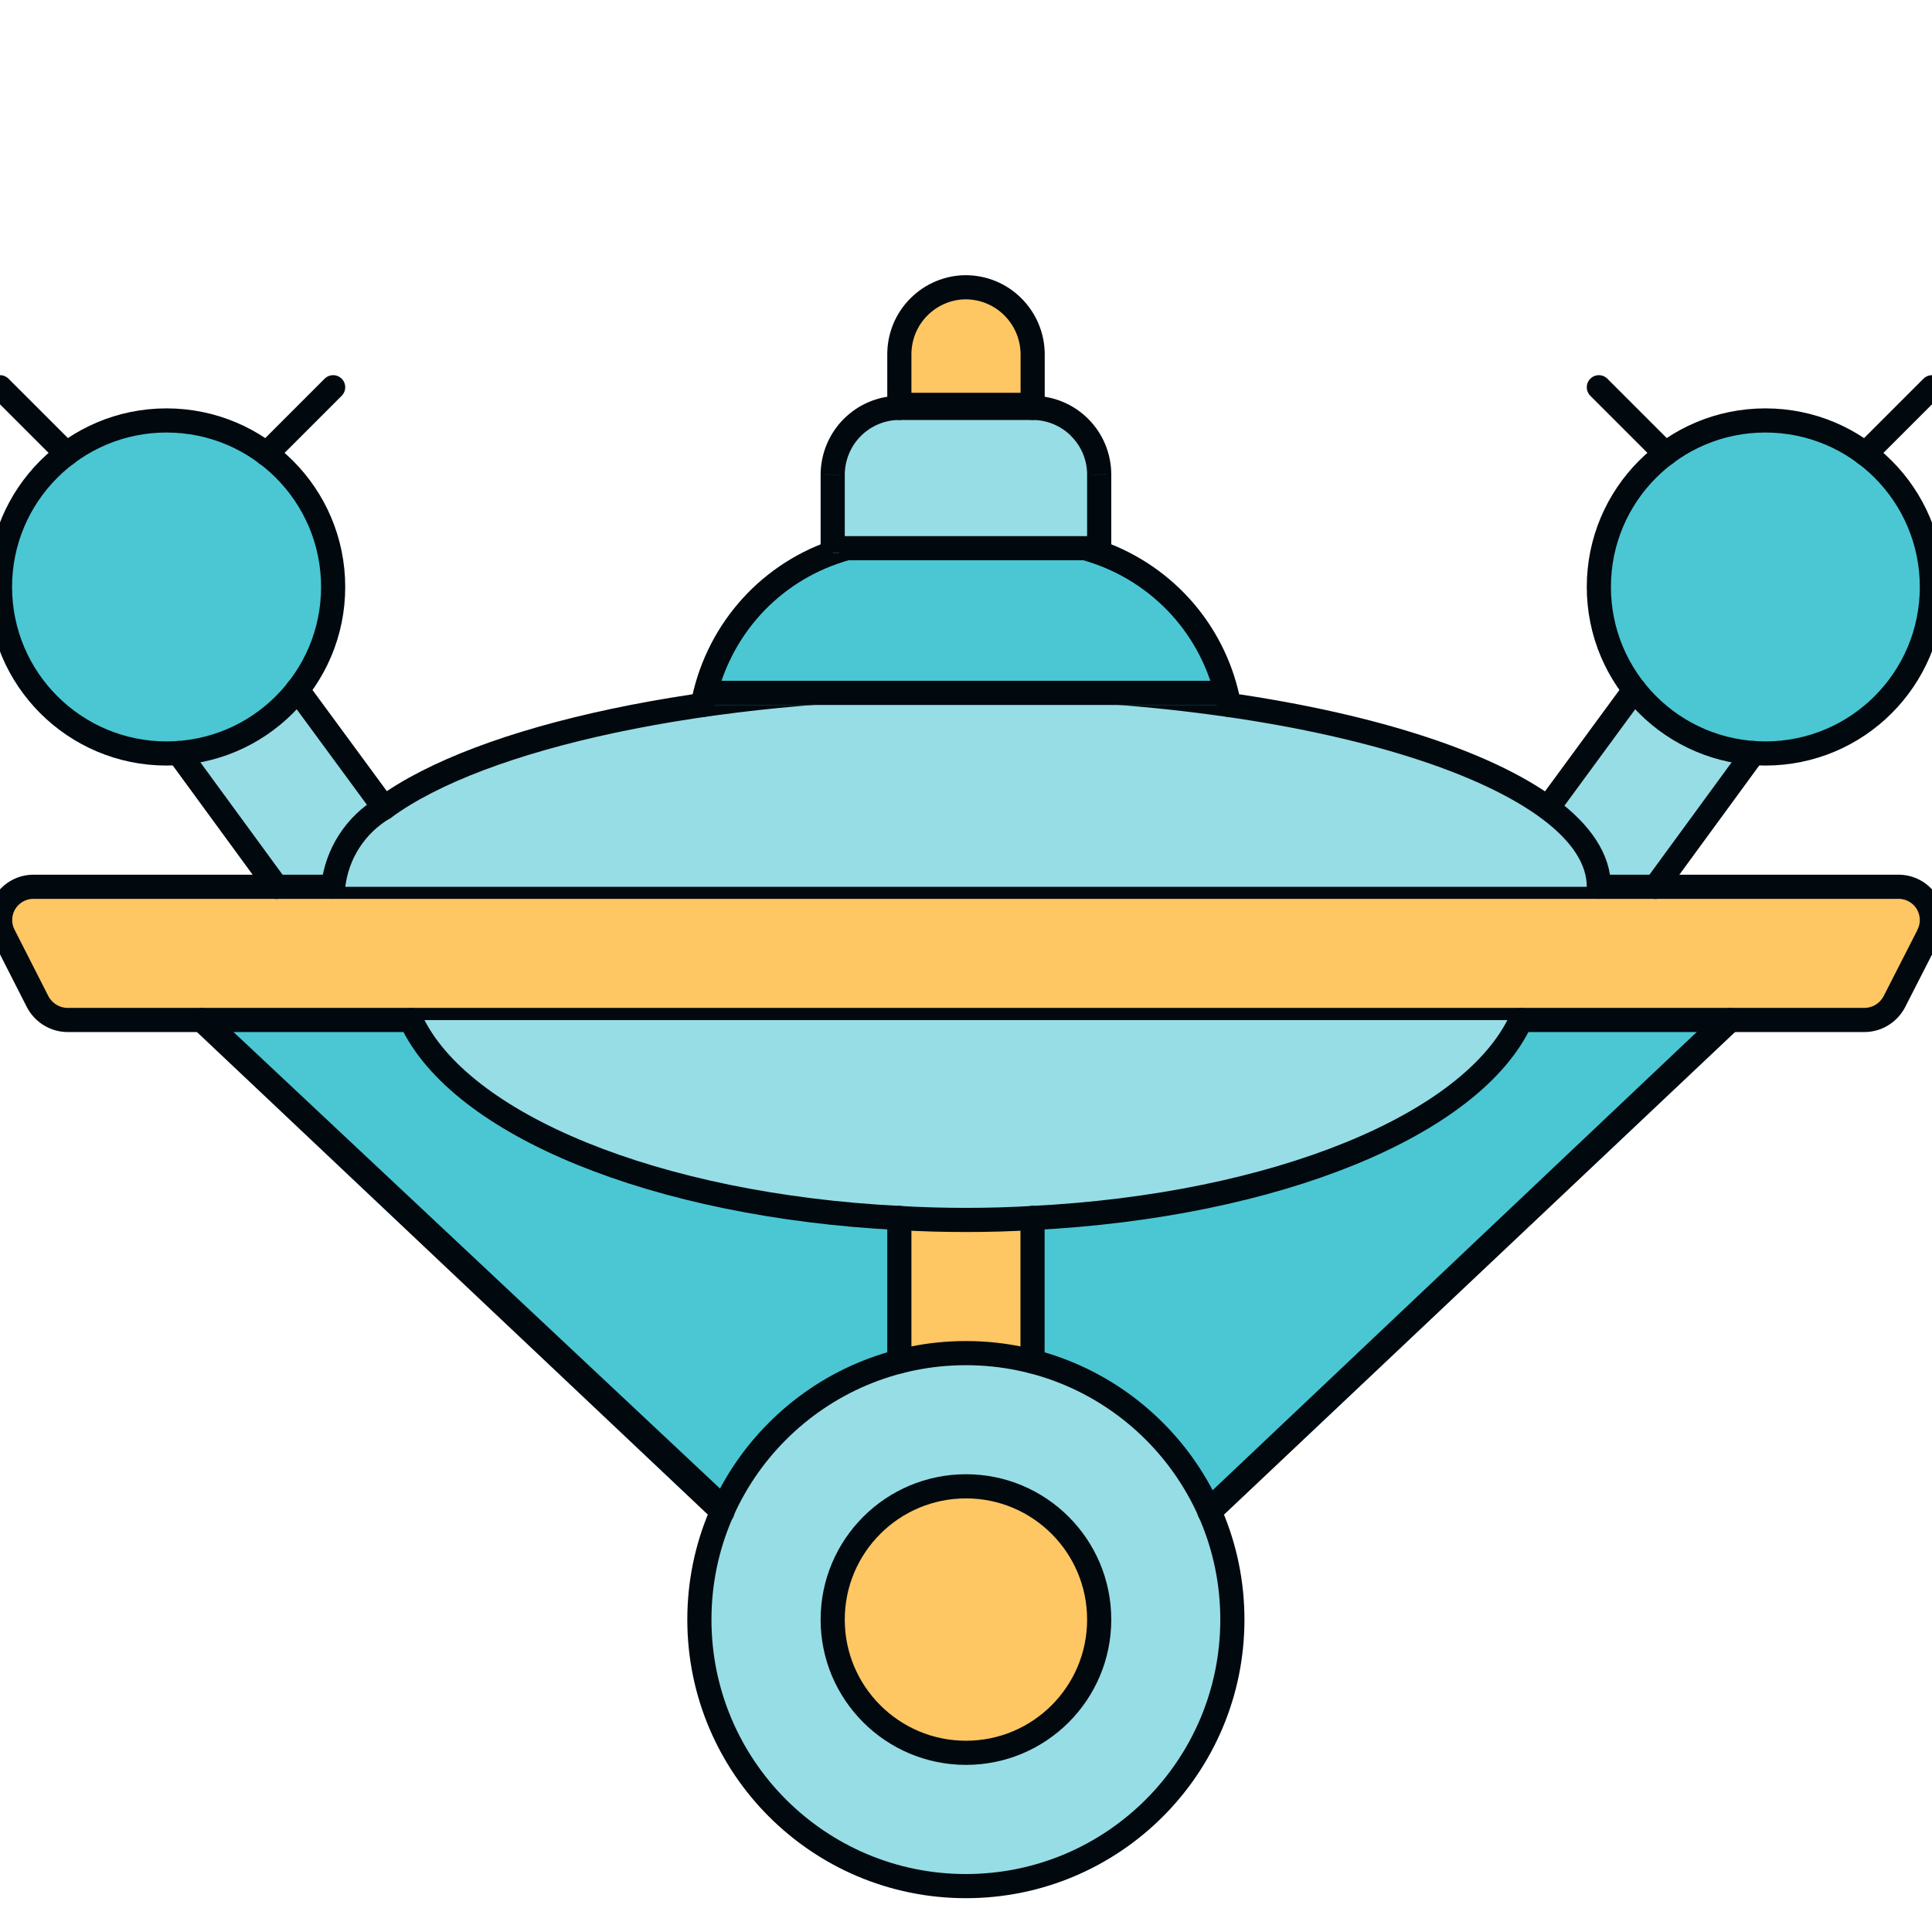 <svg width="16" height="16" viewBox="0 0 16 16" fill="none" xmlns="http://www.w3.org/2000/svg">
<g clip-path="url(#clip0_4116_73385)">
<rect x="1.551" y="6.343" width="1.123" height="1.431" transform="rotate(-35.64 1.551 6.343)" fill="#97DDE5"/>
<rect x="13.657" y="5.631" width="1.021" height="1.613" transform="rotate(35.853 13.657 5.631)" fill="#97DDE5"/>
<path d="M6.187 12.675L1.675 8.441H14.309L9.998 12.521L6.187 12.675Z" fill="#4AC7D3" stroke="#01090F" stroke-width="0.2"/>
<rect x="7.428" y="10.039" width="1.123" height="1.28" fill="#FFC664"/>
<path d="M15.97 7.744L15.688 8.296C15.639 8.389 15.543 8.448 15.437 8.447H0.563C0.458 8.448 0.361 8.389 0.312 8.296L0.031 7.744C-0.013 7.658 -0.008 7.555 0.043 7.473C0.095 7.391 0.185 7.342 0.282 7.344H15.718C15.815 7.342 15.905 7.391 15.957 7.473C16.008 7.555 16.013 7.658 15.969 7.744H15.97Z" fill="#FFC664" stroke="#01090F" stroke-width="0.2" stroke-linecap="round" stroke-linejoin="round"/>
<path d="M10.206 13.413C10.206 14.632 9.218 15.62 7.999 15.62C6.781 15.62 5.792 14.632 5.792 13.413C5.792 12.194 6.781 11.206 7.999 11.206C9.218 11.206 10.206 12.194 10.206 13.413Z" fill="#97DDE5" stroke="#01090F" stroke-width="0.2" stroke-linecap="round" stroke-linejoin="round"/>
<path d="M9.103 13.413C9.103 14.022 8.609 14.516 8 14.516C7.391 14.516 6.896 14.022 6.896 13.413C6.896 12.803 7.391 12.309 8 12.309C8.609 12.309 9.103 12.803 9.103 13.413Z" fill="#FFC664" stroke="#01090F" stroke-width="0.2" stroke-linecap="round" stroke-linejoin="round"/>
<path d="M3.404 8.448C3.804 9.314 5.429 9.985 7.448 10.087C7.627 10.098 7.812 10.103 8 10.103C8.187 10.103 8.369 10.098 8.551 10.087C10.571 9.985 12.195 9.314 12.595 8.448" fill="#97DDE5"/>
<path d="M3.404 8.448C3.804 9.314 5.429 9.985 7.448 10.087C7.627 10.098 7.812 10.103 8 10.103C8.187 10.103 8.369 10.098 8.551 10.087C10.571 9.985 12.195 9.314 12.595 8.448" stroke="#01090F" stroke-width="0.2" stroke-linecap="round" stroke-linejoin="round"/>
<path d="M7.448 11.275V10.086V11.275Z" fill="#97DDE5"/>
<path d="M7.448 11.275V10.086" stroke="#01090F" stroke-width="0.2" stroke-linecap="round" stroke-linejoin="round"/>
<path d="M8.551 11.275V10.086V11.275Z" fill="#97DDE5"/>
<path d="M8.551 11.275V10.086" stroke="#01090F" stroke-width="0.2" stroke-linecap="round" stroke-linejoin="round"/>
<path d="M5.983 12.52L1.672 8.448L5.983 12.52Z" fill="#97DDE5"/>
<path d="M5.983 12.52L1.672 8.448" stroke="#01090F" stroke-width="0.2" stroke-linecap="round" stroke-linejoin="round"/>
<path d="M14.328 8.448L10.016 12.52L14.328 8.448Z" fill="#97DDE5"/>
<path d="M14.328 8.448L10.016 12.52" stroke="#01090F" stroke-width="0.2" stroke-linecap="round" stroke-linejoin="round"/>
<path d="M13.241 7.344C13.241 6.431 10.896 5.689 8 5.689C5.837 5.689 3.98 6.103 3.181 6.69V6.69C2.944 6.829 2.788 7.072 2.759 7.344" fill="#97DDE5"/>
<path d="M13.241 7.344C13.241 6.431 10.896 5.689 8 5.689C5.837 5.689 3.98 6.103 3.181 6.69V6.69C2.944 6.829 2.788 7.072 2.759 7.344" stroke="#01090F" stroke-width="0.2" stroke-linecap="round" stroke-linejoin="round"/>
<path d="M10.178 5.838C10.126 5.552 9.999 5.285 9.81 5.063C9.621 4.842 9.377 4.674 9.103 4.577C8.926 4.513 8.739 4.481 8.551 4.481H7.448C7.259 4.481 7.073 4.513 6.896 4.577C6.622 4.674 6.377 4.842 6.189 5.063C6 5.285 5.873 5.552 5.82 5.838" fill="#4AC7D3"/>
<path d="M10.178 5.838C10.126 5.552 9.999 5.285 9.81 5.063C9.621 4.842 9.377 4.674 9.103 4.577C8.926 4.513 8.739 4.481 8.551 4.481H7.448C7.259 4.481 7.073 4.513 6.896 4.577C6.622 4.674 6.377 4.842 6.189 5.063C6 5.285 5.873 5.552 5.82 5.838" stroke="#01090F" stroke-width="0.2" stroke-linecap="round" stroke-linejoin="round"/>
<path d="M9.103 4.578V3.93C9.103 3.783 9.045 3.643 8.941 3.54C8.838 3.437 8.698 3.378 8.552 3.378H7.448C7.302 3.378 7.162 3.437 7.058 3.54C6.955 3.643 6.897 3.783 6.896 3.93V4.578" fill="#97DDE5"/>
<path d="M9.103 3.93H9.203L9.203 3.929L9.103 3.93ZM8.941 3.54L9.012 3.469L9.012 3.469L8.941 3.54ZM8.552 3.378L8.552 3.278H8.552V3.378ZM7.448 3.378V3.278L7.448 3.278L7.448 3.378ZM7.058 3.54L6.988 3.469L6.988 3.469L7.058 3.54ZM6.896 3.93L6.796 3.929V3.93H6.896ZM9.203 4.578V3.93H9.003V4.578H9.203ZM9.203 3.929C9.203 3.757 9.134 3.591 9.012 3.469L8.87 3.611C8.955 3.695 9.003 3.81 9.003 3.93L9.203 3.929ZM9.012 3.469C8.89 3.347 8.724 3.278 8.552 3.278L8.551 3.478C8.671 3.478 8.786 3.526 8.871 3.611L9.012 3.469ZM8.552 3.278H7.448V3.478H8.552V3.278ZM7.448 3.278C7.275 3.278 7.11 3.347 6.988 3.469L7.129 3.611C7.214 3.526 7.329 3.478 7.448 3.478L7.448 3.278ZM6.988 3.469C6.866 3.591 6.797 3.757 6.796 3.929L6.996 3.93C6.997 3.81 7.045 3.695 7.129 3.611L6.988 3.469ZM6.796 3.93V4.578H6.996V3.93H6.796Z" fill="#01090F"/>
<path d="M8.552 3.378V2.931C8.551 2.785 8.492 2.645 8.389 2.542C8.286 2.438 8.146 2.38 8 2.379C7.854 2.379 7.714 2.438 7.611 2.541C7.507 2.644 7.449 2.784 7.448 2.931V3.378" fill="#FFC664"/>
<path d="M8.552 3.378V2.931C8.551 2.785 8.492 2.645 8.389 2.542C8.286 2.438 8.146 2.38 8 2.379C7.854 2.379 7.714 2.438 7.611 2.541C7.507 2.644 7.449 2.784 7.448 2.931V3.378" stroke="#01090F" stroke-width="0.2" stroke-linecap="round" stroke-linejoin="round"/>
<path d="M2.759 4.861C2.759 5.623 2.141 6.24 1.379 6.24C0.618 6.24 0 5.623 0 4.861C0 4.099 0.618 3.482 1.379 3.482C2.141 3.482 2.759 4.099 2.759 4.861Z" fill="#4AC7D3" stroke="#01090F" stroke-width="0.2" stroke-linecap="round" stroke-linejoin="round"/>
<path d="M2.29 7.345L1.479 6.236L2.29 7.345Z" fill="#97DDE5"/>
<path d="M2.29 7.345L1.479 6.236" stroke="#01090F" stroke-width="0.2" stroke-linecap="round" stroke-linejoin="round"/>
<path d="M3.181 6.69L2.463 5.713L3.181 6.69Z" fill="#97DDE5"/>
<path d="M3.181 6.69L2.463 5.713" stroke="#01090F" stroke-width="0.2" stroke-linecap="round" stroke-linejoin="round"/>
<path d="M2.207 3.759L2.759 3.207L2.207 3.759Z" fill="#97DDE5"/>
<path d="M2.207 3.759L2.759 3.207" stroke="#01090F" stroke-width="0.2" stroke-linecap="round" stroke-linejoin="round"/>
<path d="M0.552 3.759L0 3.207L0.552 3.759Z" fill="#97DDE5"/>
<path d="M0.552 3.759L0 3.207" stroke="#01090F" stroke-width="0.2" stroke-linecap="round" stroke-linejoin="round"/>
<path d="M15.999 4.861C15.999 5.623 15.382 6.24 14.62 6.24C13.858 6.24 13.241 5.623 13.241 4.861C13.241 4.099 13.858 3.482 14.62 3.482C15.382 3.482 15.999 4.099 15.999 4.861Z" fill="#4AC7D3" stroke="#01090F" stroke-width="0.2" stroke-linecap="round" stroke-linejoin="round"/>
<path d="M14.521 6.236L13.71 7.345L14.521 6.236Z" fill="#97DDE5"/>
<path d="M14.521 6.236L13.71 7.345" stroke="#01090F" stroke-width="0.2" stroke-linecap="round" stroke-linejoin="round"/>
<path d="M13.536 5.713L12.819 6.69L13.536 5.713Z" fill="#97DDE5"/>
<path d="M13.536 5.713L12.819 6.69" stroke="#01090F" stroke-width="0.2" stroke-linecap="round" stroke-linejoin="round"/>
<path d="M13.793 3.759L13.241 3.207L13.793 3.759Z" fill="#97DDE5"/>
<path d="M13.793 3.759L13.241 3.207" stroke="#01090F" stroke-width="0.2" stroke-linecap="round" stroke-linejoin="round"/>
<path d="M15.448 3.759L16 3.207L15.448 3.759Z" fill="#97DDE5"/>
<path d="M15.448 3.759L16 3.207" stroke="#01090F" stroke-width="0.2" stroke-linecap="round" stroke-linejoin="round"/>
<line x1="6.948" y1="4.54" x2="9.103" y2="4.54" stroke="#01090F" stroke-width="0.2"/>
<line x1="7.498" y1="3.353" x2="8.552" y2="3.353" stroke="#01090F" stroke-width="0.2"/>
<line x1="5.844" y1="5.738" x2="10.206" y2="5.738" stroke="#01090F" stroke-width="0.2"/>
</g>
<defs>
<clipPath id="clip0_4116_73385">
<rect width="16" height="16" fill="white"/>
</clipPath>
</defs>
</svg>
